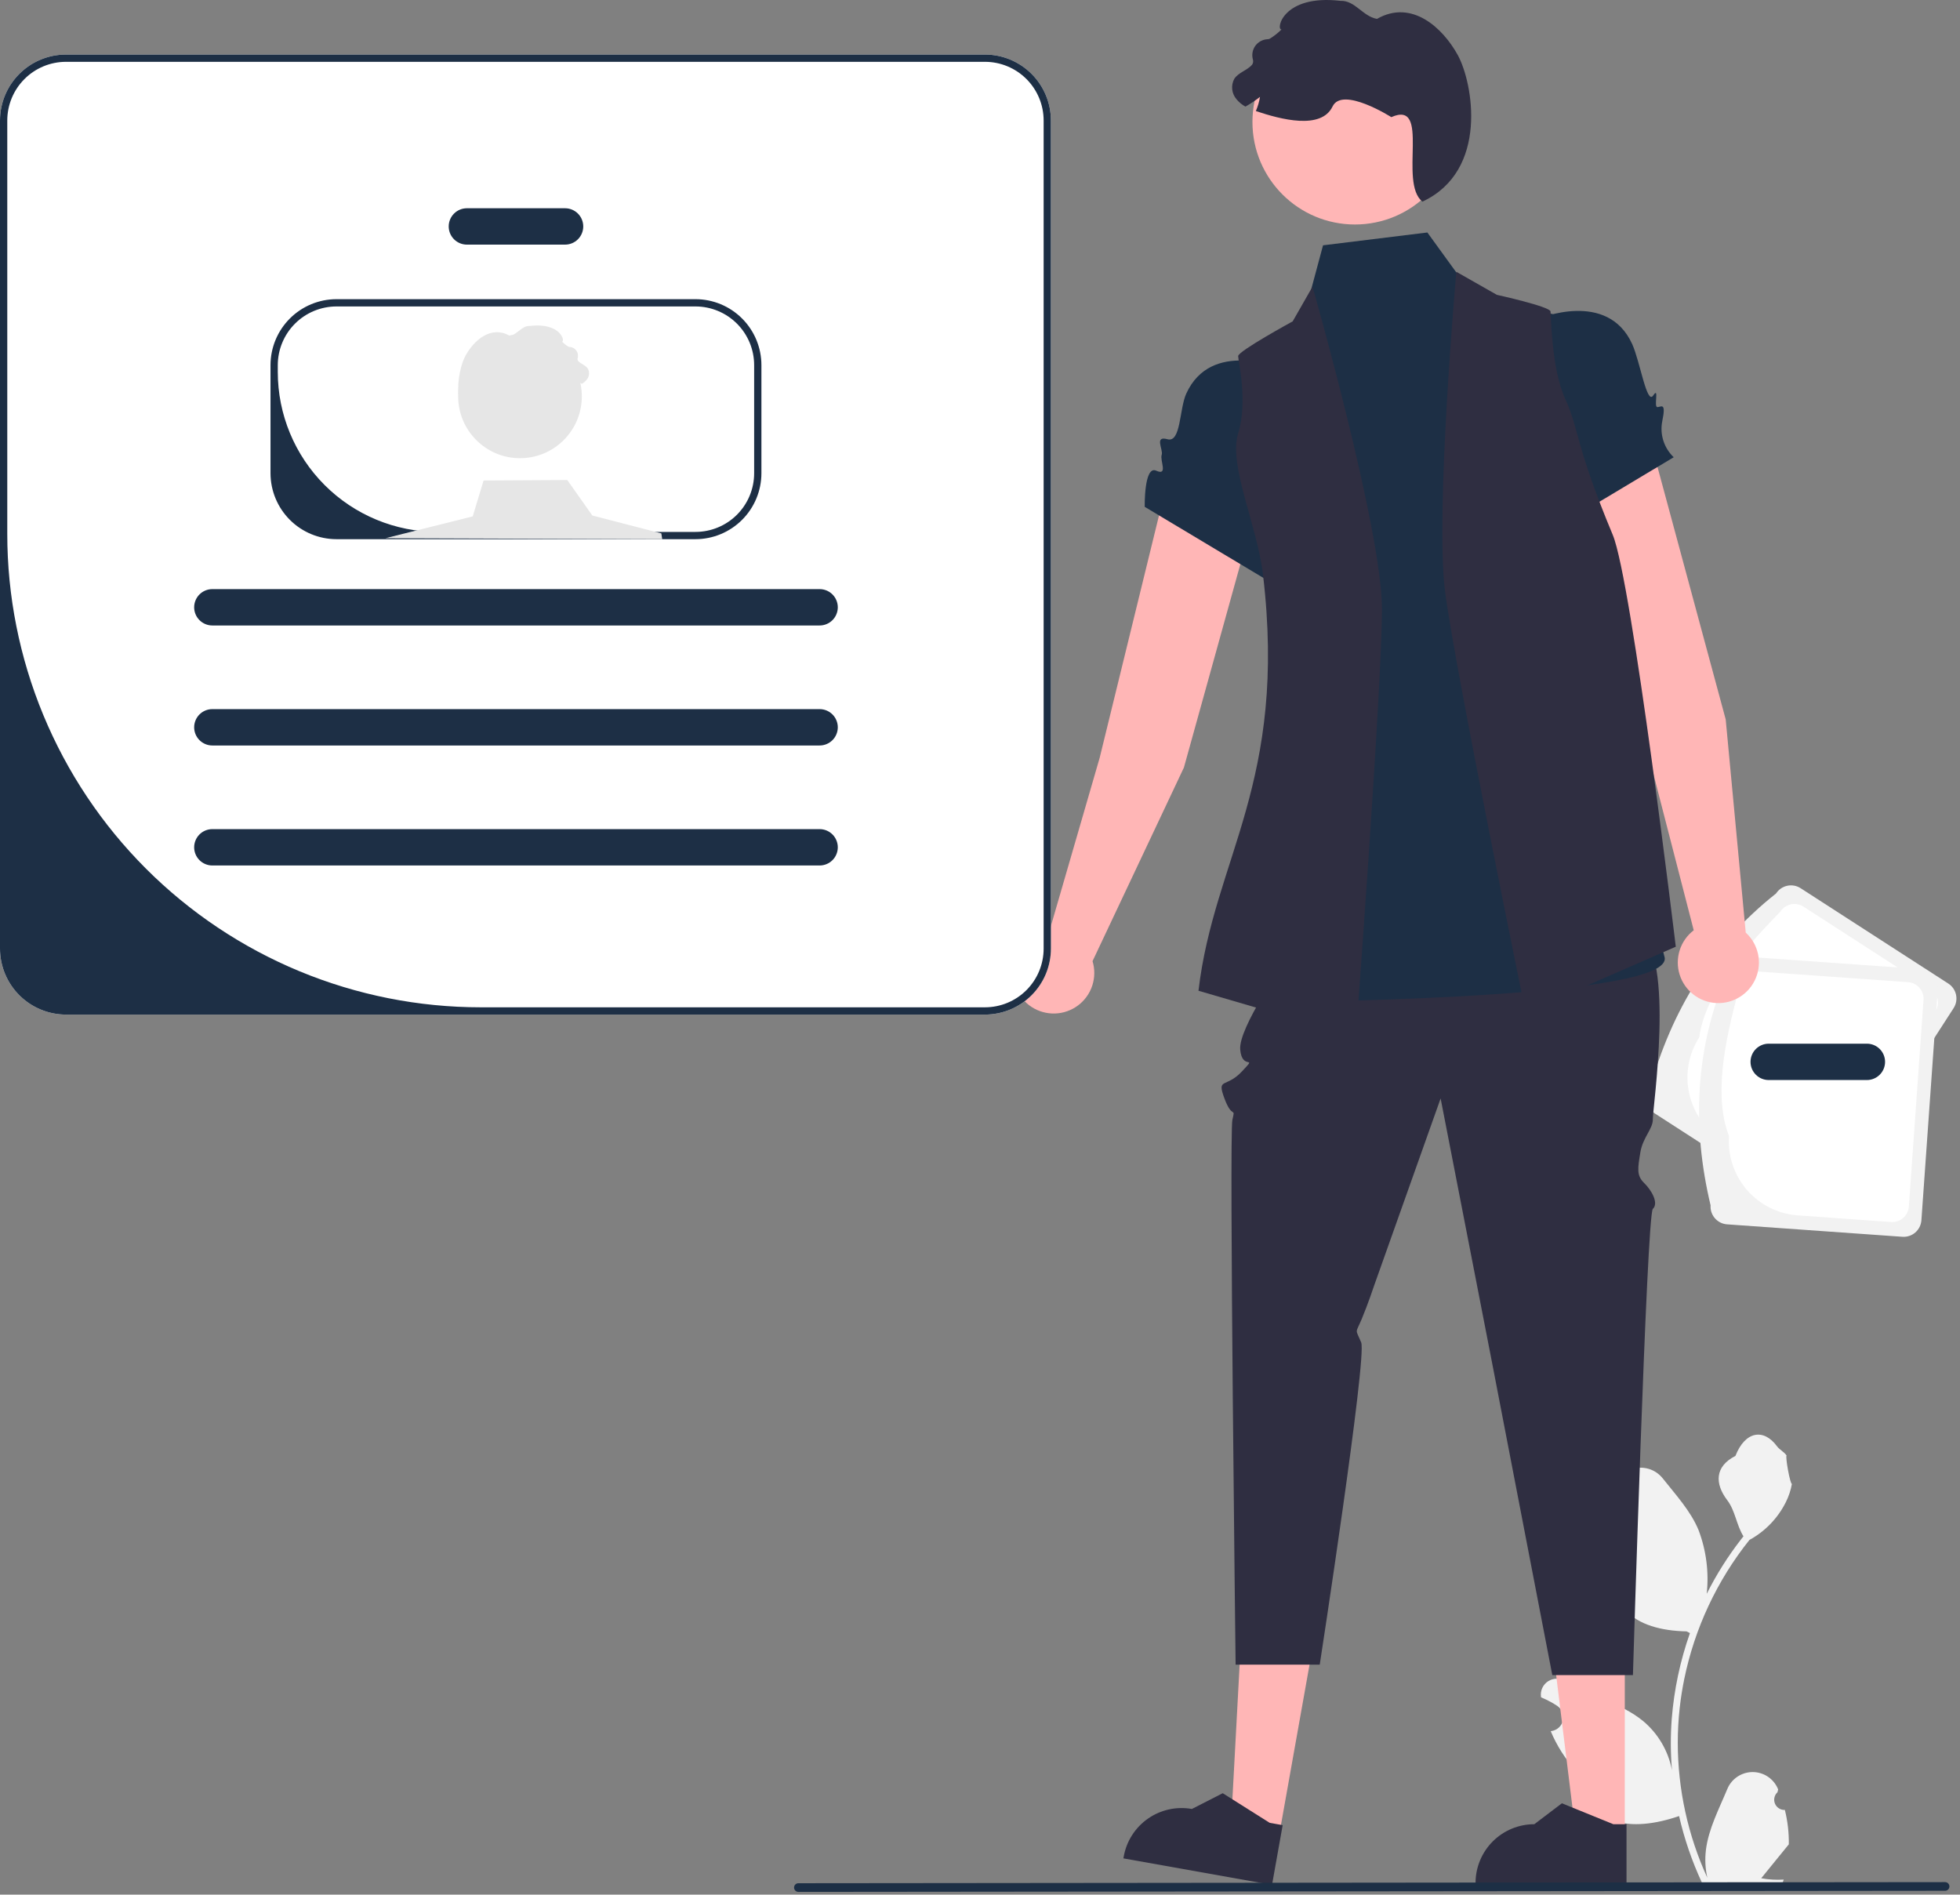 <svg width="539" height="521" viewBox="0 0 539 521" fill="none" xmlns="http://www.w3.org/2000/svg">
<rect x="0" y="0" width="539" height="521" fill="#808080" stroke="none"/>
<g clip-path="url(#clip0_125_2)">
<path d="M490.839 497.713C490.263 497.74 489.694 497.589 489.208 497.281C488.721 496.973 488.342 496.523 488.12 495.992C487.897 495.461 487.844 494.874 487.966 494.312C488.089 493.749 488.381 493.238 488.804 492.847L488.996 492.083C488.971 492.021 488.945 491.96 488.92 491.899C488.341 490.531 487.37 489.364 486.13 488.546C484.889 487.727 483.435 487.294 481.949 487.299C480.463 487.305 479.012 487.749 477.778 488.577C476.544 489.404 475.582 490.578 475.013 491.951C472.739 497.429 469.843 502.916 469.13 508.708C468.816 511.269 468.948 513.864 469.521 516.379C464.179 504.726 461.405 492.06 461.387 479.24C461.386 476.023 461.565 472.809 461.922 469.612C462.218 466.991 462.628 464.389 463.153 461.805C466.016 447.787 472.164 434.649 481.091 423.468C485.412 421.111 488.906 417.485 491.103 413.081C491.899 411.497 492.461 409.807 492.773 408.063C492.286 408.127 490.935 400.704 491.303 400.248C490.623 399.218 489.408 398.705 488.666 397.699C484.976 392.697 479.893 393.571 477.24 400.368C471.571 403.229 471.516 407.974 474.995 412.537C477.207 415.441 477.511 419.369 479.453 422.477C479.253 422.733 479.046 422.981 478.846 423.236C475.194 427.932 472.012 432.974 469.344 438.29C469.992 432.334 469.218 426.31 467.084 420.711C464.921 415.494 460.868 411.1 457.298 406.59C453.01 401.172 444.218 403.537 443.462 410.404C443.455 410.471 443.448 410.537 443.441 410.604C443.971 410.903 444.49 411.22 444.998 411.556C445.636 411.982 446.13 412.591 446.416 413.303C446.702 414.015 446.766 414.797 446.6 415.546C446.435 416.295 446.046 416.977 445.486 417.501C444.926 418.026 444.221 418.369 443.463 418.486L443.385 418.498C443.574 420.409 443.908 422.303 444.384 424.163C439.804 441.873 449.691 448.324 463.808 448.613C464.12 448.773 464.423 448.933 464.735 449.085C462.055 456.681 460.373 464.594 459.733 472.624C459.371 477.362 459.392 482.121 459.797 486.855L459.773 486.687C458.75 481.423 455.942 476.673 451.823 473.239C445.704 468.214 437.061 466.363 430.46 462.323C429.759 461.873 428.943 461.632 428.109 461.63C427.276 461.628 426.459 461.865 425.755 462.312C425.052 462.758 424.491 463.397 424.138 464.153C423.786 464.908 423.656 465.749 423.766 466.575C423.775 466.634 423.784 466.693 423.793 466.751C424.777 467.152 425.735 467.614 426.661 468.134C427.192 468.433 427.711 468.75 428.218 469.086C428.856 469.512 429.351 470.121 429.637 470.833C429.923 471.545 429.987 472.327 429.821 473.076C429.655 473.825 429.267 474.507 428.707 475.031C428.147 475.556 427.441 475.899 426.683 476.016L426.605 476.028C426.55 476.036 426.502 476.044 426.446 476.052C428.127 480.066 430.487 483.761 433.421 486.975C436.285 502.435 448.583 503.902 461.739 499.4H461.747C463.19 505.672 465.281 511.777 467.987 517.617H490.28C490.36 517.37 490.432 517.114 490.504 516.866C488.44 516.996 486.369 516.873 484.335 516.499C485.989 514.469 487.643 512.424 489.297 510.394C489.334 510.356 489.369 510.316 489.401 510.274C490.24 509.236 491.087 508.205 491.926 507.166L491.926 507.165C491.971 503.981 491.605 500.804 490.839 497.713Z" fill="#F2F2F2"/>
<path d="M453.693 299.478C459.601 278.026 470.622 259.756 488.416 245.7C489.12 244.612 490.227 243.848 491.494 243.575C492.76 243.303 494.083 243.544 495.172 244.245L535.787 270.469C536.875 271.173 537.639 272.28 537.912 273.546C538.184 274.813 537.943 276.136 537.242 277.225L502.519 331.004C501.815 332.091 500.708 332.855 499.441 333.128C498.175 333.401 496.851 333.16 495.762 332.458L455.148 306.235C454.06 305.531 453.296 304.424 453.023 303.157C452.75 301.891 452.991 300.568 453.693 299.478Z" fill="#F2F2F2"/>
<path d="M467.296 285.246C468.818 273.912 478.195 262.325 489.619 250.673C490.279 249.654 491.315 248.939 492.501 248.683C493.688 248.428 494.927 248.653 495.947 249.31L530.852 271.848C531.87 272.507 532.586 273.543 532.841 274.73C533.097 275.916 532.871 277.155 532.214 278.175L501.315 326.031C500.656 327.049 499.619 327.765 498.433 328.02C497.247 328.276 496.008 328.05 494.987 327.393L473.365 313.432C468.827 310.495 465.64 305.878 464.502 300.594C463.365 295.31 464.369 289.791 467.296 285.246Z" fill="white"/>
<path d="M470.411 331.461C465.257 309.815 466.116 288.495 474.941 267.607C475.035 266.315 475.637 265.112 476.615 264.263C477.594 263.414 478.87 262.988 480.162 263.078L528.386 266.5C529.678 266.593 530.881 267.195 531.73 268.174C532.579 269.153 533.005 270.428 532.915 271.721L528.384 335.574C528.291 336.867 527.689 338.069 526.71 338.918C525.731 339.767 524.456 340.193 523.163 340.103L474.939 336.681C473.647 336.588 472.445 335.986 471.596 335.008C470.746 334.029 470.32 332.753 470.411 331.461Z" fill="#F2F2F2"/>
<path d="M475.478 312.437C471.354 301.77 473.991 287.1 478.391 271.386C478.478 270.175 479.042 269.049 479.959 268.254C480.875 267.459 482.07 267.06 483.28 267.144L524.725 270.085C525.935 270.172 527.061 270.736 527.856 271.653C528.652 272.569 529.051 273.764 528.966 274.974L524.934 331.796C524.847 333.006 524.283 334.132 523.367 334.927C522.45 335.722 521.255 336.121 520.045 336.037L494.371 334.215C488.98 333.827 483.963 331.315 480.421 327.233C476.88 323.15 475.102 317.829 475.478 312.437Z" fill="white"/>
<path d="M474.569 197.834L453.91 121.367C453.025 118.13 450.903 115.371 448.001 113.684C445.1 111.998 441.652 111.52 438.401 112.354C436.719 112.785 435.143 113.554 433.769 114.615C432.394 115.675 431.25 117.004 430.405 118.521C429.561 120.038 429.035 121.711 428.858 123.438C428.682 125.165 428.859 126.91 429.379 128.566L453.274 207.339L465.776 255.816C463.955 257.206 462.606 259.123 461.913 261.307C461.22 263.49 461.215 265.834 461.901 268.02C462.586 270.206 463.927 272.129 465.743 273.526C467.559 274.923 469.76 275.727 472.049 275.829C474.338 275.931 476.602 275.326 478.535 274.096C480.468 272.867 481.976 271.072 482.853 268.955C483.73 266.839 483.935 264.504 483.439 262.267C482.942 260.031 481.77 258.001 480.08 256.454L474.569 197.834Z" fill="#FFB6B6"/>
<path d="M325.575 211.063L346.762 134.74C347.65 131.504 347.23 128.048 345.592 125.119C343.955 122.19 341.232 120.022 338.01 119.083C336.343 118.597 334.595 118.455 332.872 118.667C331.149 118.879 329.487 119.44 327.988 120.315C326.488 121.19 325.183 122.361 324.151 123.757C323.119 125.153 322.382 126.745 321.986 128.435L302.409 208.39L288.465 256.472C286.19 256.741 284.052 257.703 282.343 259.229C280.634 260.754 279.436 262.769 278.912 264.999C278.388 267.229 278.563 269.567 279.413 271.694C280.263 273.821 281.748 275.635 283.665 276.889C285.583 278.143 287.839 278.777 290.129 278.703C292.419 278.63 294.631 277.854 296.464 276.48C298.297 275.106 299.663 273.201 300.376 271.024C301.088 268.846 301.114 266.502 300.448 264.31L325.575 211.063Z" fill="#FFB6B6"/>
<path d="M446.816 504.239L433.315 504.238L426.893 452.165L446.818 452.166L446.816 504.239Z" fill="#FFB6B6"/>
<path d="M447.291 518.323L405.775 518.321V517.796C405.776 513.511 407.478 509.401 410.509 506.371C413.539 503.34 417.649 501.638 421.934 501.638L429.519 495.885L443.667 501.639L447.292 501.639L447.291 518.323Z" fill="#2F2E41"/>
<path d="M351.81 504.375L338.519 502.004L341.337 449.611L360.953 453.11L351.81 504.375Z" fill="#FFB6B6"/>
<path d="M349.805 518.323L308.935 511.034L309.027 510.517C309.78 506.298 312.177 502.551 315.692 500.1C319.207 497.648 323.552 496.694 327.771 497.446L336.248 493.113L349.167 501.261L352.735 501.898L349.805 518.323Z" fill="#2F2E41"/>
<path d="M353.126 264.814C353.126 264.814 340.544 282.635 341.057 288.616C341.57 294.596 346.013 289.825 341.57 294.596C337.126 299.367 334.537 296.166 336.72 302.06C338.904 307.955 339.792 304.138 338.904 307.955C338.015 311.771 339.792 457.76 339.792 457.76H362.929C362.929 457.76 375.977 373.109 374.325 369.157C372.674 365.205 372.711 366.925 374.47 362.726C376.228 358.526 377.883 353.529 377.883 353.529L396.171 302.061L410.278 374.528L426.884 460.64H449.056C449.056 460.64 452.852 334.01 454.531 332.433C456.21 330.855 454.201 327.309 452.095 325.265C449.989 323.221 450.409 321.146 451.088 316.936C451.766 312.725 454.63 310.377 454.531 307.735C454.432 305.092 460.653 263.109 450.878 256.429C441.102 249.75 353.126 264.814 353.126 264.814Z" fill="#2F2E41"/>
<path d="M430.487 87.299L404.607 80.593L392.526 63.931L363.835 67.458L357.728 90.185L337.303 102.041C373.917 102.26 354.199 208.335 359.581 215.178C363.96 220.748 337.722 233.997 345.945 242.449C354.169 250.901 351.128 247.519 349.22 256.721C347.312 265.922 333.402 275.66 349.22 275.564C365.038 275.467 460.485 274.103 457.758 263.195C455.031 252.287 455.074 255.057 450.962 248.218C446.85 241.379 444.082 245.2 445.466 235.108C446.85 225.016 442.356 217.21 445.486 212.744C450.292 205.89 445.449 156.407 440.918 157.728L430.487 87.299Z" fill="#1D2F45"/>
<path d="M423.098 87.653C423.098 87.653 442.03 79.611 448.847 94.609C451.025 99.4 452.858 111.433 454.625 108.764C456.392 106.096 454.687 111.946 455.781 111.953C456.757 111.959 458.258 110.381 457.123 115.82C456.768 117.604 456.87 119.449 457.421 121.183C457.971 122.917 458.952 124.484 460.271 125.736L427.367 145.443L423.098 87.653Z" fill="#1D2F45"/>
<path d="M351.968 101.288C351.968 101.288 333.037 93.246 326.219 108.245C324.302 112.463 324.779 121.836 321.045 120.784C317.311 119.731 319.962 123.696 319.469 125.073C318.92 126.609 321.317 130.953 317.951 129.433C314.584 127.912 314.796 139.372 314.796 139.372L347.699 159.078L351.968 101.288Z" fill="#1D2F45"/>
<path d="M360.944 78.825L355.49 88.37C355.49 88.37 340.491 96.551 340.491 97.915C340.491 99.278 343.218 110.412 340.491 119.162C337.764 127.912 345.697 144.368 347.309 157.91C354.127 215.178 333.853 235.987 329.583 272.447L372.851 285.084C372.851 285.084 380.034 189.271 380.034 167.455C380.034 145.638 360.944 78.825 360.944 78.825Z" fill="#2F2E41"/>
<path d="M400.487 74.735L411.633 81.075C411.633 81.075 426.22 84.291 426.394 85.643C426.568 86.996 426.62 101.369 430.442 109.699C434.265 118.029 433.212 122.458 443.506 147.084C448.766 159.667 460.841 260.334 460.841 260.334L419.541 278.395C419.541 278.395 400.179 184.285 397.392 162.647C394.606 141.009 400.487 74.735 400.487 74.735Z" fill="#2F2E41"/>
<path d="M372.616 61.734C388.187 61.734 400.81 49.112 400.81 33.541C400.81 17.97 388.187 5.347 372.616 5.347C357.045 5.347 344.422 17.97 344.422 33.541C344.422 49.112 357.045 61.734 372.616 61.734Z" fill="#FFB6B6"/>
<path d="M391.171 55.446C384.506 50.237 393.617 27.32 382.611 32.212C382.611 32.212 369.159 23.652 366.457 29.277C363.327 35.79 352.198 32.836 345.362 30.537C345.9 29.288 346.282 27.978 346.5 26.636C345.238 27.63 343.901 28.525 342.501 29.314C341.562 28.812 340.731 28.131 340.055 27.308C339.388 26.544 338.971 25.595 338.86 24.587C338.748 23.58 338.948 22.562 339.432 21.671C340.569 19.922 342.917 19.384 344.299 17.831C344.458 17.613 344.563 17.359 344.603 17.091C344.642 16.824 344.617 16.55 344.528 16.295C344.363 15.67 344.339 15.017 344.455 14.381C344.572 13.745 344.827 13.143 345.203 12.618C345.579 12.092 346.067 11.656 346.631 11.341C347.194 11.025 347.821 10.837 348.465 10.792C348.725 10.8 348.982 10.743 349.214 10.628C350.375 9.918 351.446 9.073 352.406 8.109C350.804 8.183 352.763 -1.623 368.646 0.234C372.644 0.087 374.733 4.497 378.67 5.195C388.215 -0.26 396.735 7.608 400.88 15.129C405.026 22.649 409.514 46.886 391.171 55.446Z" fill="#2F2E41"/>
<path d="M270.87 15H18.14C13.332 15.004 8.722 16.915 5.321 20.314C1.92 23.713 0.007 28.322 0 33.13V260.86C0.006 265.669 1.919 270.279 5.32 273.68C8.721 277.081 13.331 278.994 18.14 279H270.87C275.678 278.993 280.287 277.08 283.686 273.679C287.085 270.278 288.996 265.668 289 260.86V33.13C288.996 28.323 287.084 23.714 283.685 20.315C280.286 16.916 275.677 15.004 270.87 15Z" fill="white"/>
<path d="M155.394 67.268H128.394C127.068 67.268 125.796 66.741 124.858 65.803C123.921 64.865 123.394 63.594 123.394 62.268C123.394 60.941 123.921 59.67 124.858 58.732C125.796 57.794 127.068 57.268 128.394 57.268H155.394C156.72 57.268 157.992 57.794 158.93 58.732C159.867 59.67 160.394 60.941 160.394 62.268C160.394 63.594 159.867 64.865 158.93 65.803C157.992 66.741 156.72 67.268 155.394 67.268Z" fill="#1D2F45"/>
<path d="M513.394 297H486.394C485.068 297 483.796 296.473 482.859 295.536C481.921 294.598 481.394 293.326 481.394 292C481.394 290.674 481.921 289.402 482.859 288.464C483.796 287.527 485.068 287 486.394 287H513.394C514.72 287 515.992 287.527 516.93 288.464C517.867 289.402 518.394 290.674 518.394 292C518.394 293.326 517.867 294.598 516.93 295.536C515.992 296.473 514.72 297 513.394 297Z" fill="#1D2F45"/>
<path d="M225.394 172H58.394C57.068 172 55.796 171.473 54.858 170.536C53.921 169.598 53.394 168.326 53.394 167C53.394 165.674 53.921 164.402 54.858 163.464C55.796 162.527 57.068 162 58.394 162H225.394C226.72 162 227.992 162.527 228.93 163.464C229.867 164.402 230.394 165.674 230.394 167C230.394 168.326 229.867 169.598 228.93 170.536C227.992 171.473 226.72 172 225.394 172Z" fill="#1D2F45"/>
<path d="M225.394 205H58.394C57.068 205 55.796 204.473 54.858 203.536C53.921 202.598 53.394 201.326 53.394 200C53.394 198.674 53.921 197.402 54.858 196.464C55.796 195.527 57.068 195 58.394 195H225.394C226.72 195 227.992 195.527 228.93 196.464C229.867 197.402 230.394 198.674 230.394 200C230.394 201.326 229.867 202.598 228.93 203.536C227.992 204.473 226.72 205 225.394 205Z" fill="#1D2F45"/>
<path d="M225.394 238H58.394C57.068 238 55.796 237.473 54.858 236.536C53.921 235.598 53.394 234.326 53.394 233C53.394 231.674 53.921 230.402 54.858 229.464C55.796 228.527 57.068 228 58.394 228H225.394C226.72 228 227.992 228.527 228.93 229.464C229.867 230.402 230.394 231.674 230.394 233C230.394 234.326 229.867 235.598 228.93 236.536C227.992 237.473 226.72 238 225.394 238Z" fill="#1D2F45"/>
<path d="M191.26 82.27H92.53C87.722 82.274 83.112 84.185 79.711 87.584C76.31 90.983 74.397 95.592 74.39 100.4V130.13C74.396 134.939 76.31 139.549 79.71 142.95C83.111 146.351 87.721 148.264 92.53 148.27H191.26C196.068 148.263 200.677 146.35 204.076 142.949C207.475 139.548 209.386 134.938 209.39 130.13V100.4C209.386 95.593 207.474 90.984 204.075 87.585C200.676 84.186 196.067 82.274 191.26 82.27ZM207.39 130.13C207.39 134.411 205.69 138.516 202.663 141.543C199.636 144.57 195.531 146.27 191.25 146.27H120.377C108.711 146.27 97.523 141.636 89.274 133.386C81.025 125.137 76.39 113.949 76.39 102.283V100.4C76.397 96.122 78.1 92.022 81.126 88.998C84.151 85.975 88.252 84.274 92.53 84.27H191.26C195.537 84.275 199.637 85.975 202.661 88.999C205.685 92.023 207.386 96.124 207.39 100.4V130.13Z" fill="#1D2F45"/>
<path d="M143 126C152.389 126 160 118.389 160 109C160 99.611 152.389 92 143 92C133.611 92 126 99.611 126 109C126 118.389 133.611 126 143 126Z" fill="#E6E6E6"/>
<path d="M182.11 148.27L106 148L130 142L132.99 132.13L156 132L162.89 141.76L180.29 146.27L181.87 146.68L182.11 148.27Z" fill="#E6E6E6"/>
<path d="M133.338 119.854C136.986 117.003 132 104.459 138.024 107.136C138.024 107.136 145.387 102.451 146.866 105.53C148.579 109.095 154.671 107.478 158.413 106.219C158.119 105.536 157.91 104.819 157.79 104.084C158.481 104.628 159.213 105.118 159.979 105.55C160.493 105.275 160.948 104.902 161.318 104.452C161.683 104.034 161.911 103.515 161.972 102.963C162.033 102.411 161.924 101.854 161.659 101.366C161.037 100.409 159.752 100.115 158.995 99.265C158.908 99.145 158.851 99.006 158.829 98.86C158.807 98.713 158.821 98.564 158.87 98.424C158.96 98.082 158.973 97.724 158.909 97.376C158.845 97.028 158.706 96.699 158.5 96.411C158.294 96.124 158.027 95.885 157.719 95.712C157.41 95.539 157.067 95.436 156.714 95.411C156.572 95.416 156.432 95.385 156.304 95.322C155.669 94.933 155.083 94.471 154.557 93.943C155.434 93.983 154.362 88.616 145.668 89.632C143.479 89.552 142.336 91.966 140.181 92.348C134.956 89.362 130.293 93.669 128.024 97.785C125.755 101.902 123.298 115.169 133.338 119.854Z" fill="#E6E6E6"/>
<path d="M270.87 15H18.14C13.332 15.004 8.722 16.915 5.321 20.314C1.92 23.713 0.007 28.322 0 33.13V260.86C0.006 265.669 1.919 270.279 5.32 273.68C8.721 277.081 13.331 278.994 18.14 279H270.87C275.678 278.993 280.287 277.08 283.686 273.679C287.085 270.278 288.996 265.668 289 260.86V33.13C288.996 28.323 287.084 23.714 283.685 20.315C280.286 16.916 275.677 15.004 270.87 15ZM287 260.86C287 265.141 285.3 269.246 282.273 272.273C279.246 275.3 275.141 277 270.86 277H132.201C115.103 277 98.172 273.632 82.375 267.089C66.578 260.546 52.225 250.955 40.135 238.865C28.045 226.775 18.454 212.422 11.911 196.625C5.368 180.828 2 163.897 2 146.799V33.13C2.007 28.852 3.71 24.752 6.735 21.728C9.761 18.705 13.862 17.004 18.14 17H270.87C275.147 17.005 279.247 18.705 282.271 21.729C285.295 24.753 286.995 28.854 287 33.13V260.86Z" fill="#1D2F45"/>
<path d="M534.907 519.943L219.55 520.25C219.235 520.248 218.934 520.122 218.712 519.899C218.49 519.676 218.365 519.374 218.365 519.059C218.365 518.745 218.49 518.443 218.712 518.219C218.934 517.996 219.235 517.87 219.55 517.869L534.907 517.561C535.222 517.563 535.523 517.689 535.745 517.912C535.967 518.135 536.092 518.437 536.092 518.752C536.092 519.067 535.967 519.369 535.745 519.592C535.523 519.815 535.222 519.941 534.907 519.943Z" fill="#1D2F45"/>
</g>
<defs>
<clipPath id="clip0_125_2">
<rect width="538.022" height="520.25" fill="white"/>
</clipPath>
</defs>
</svg>
